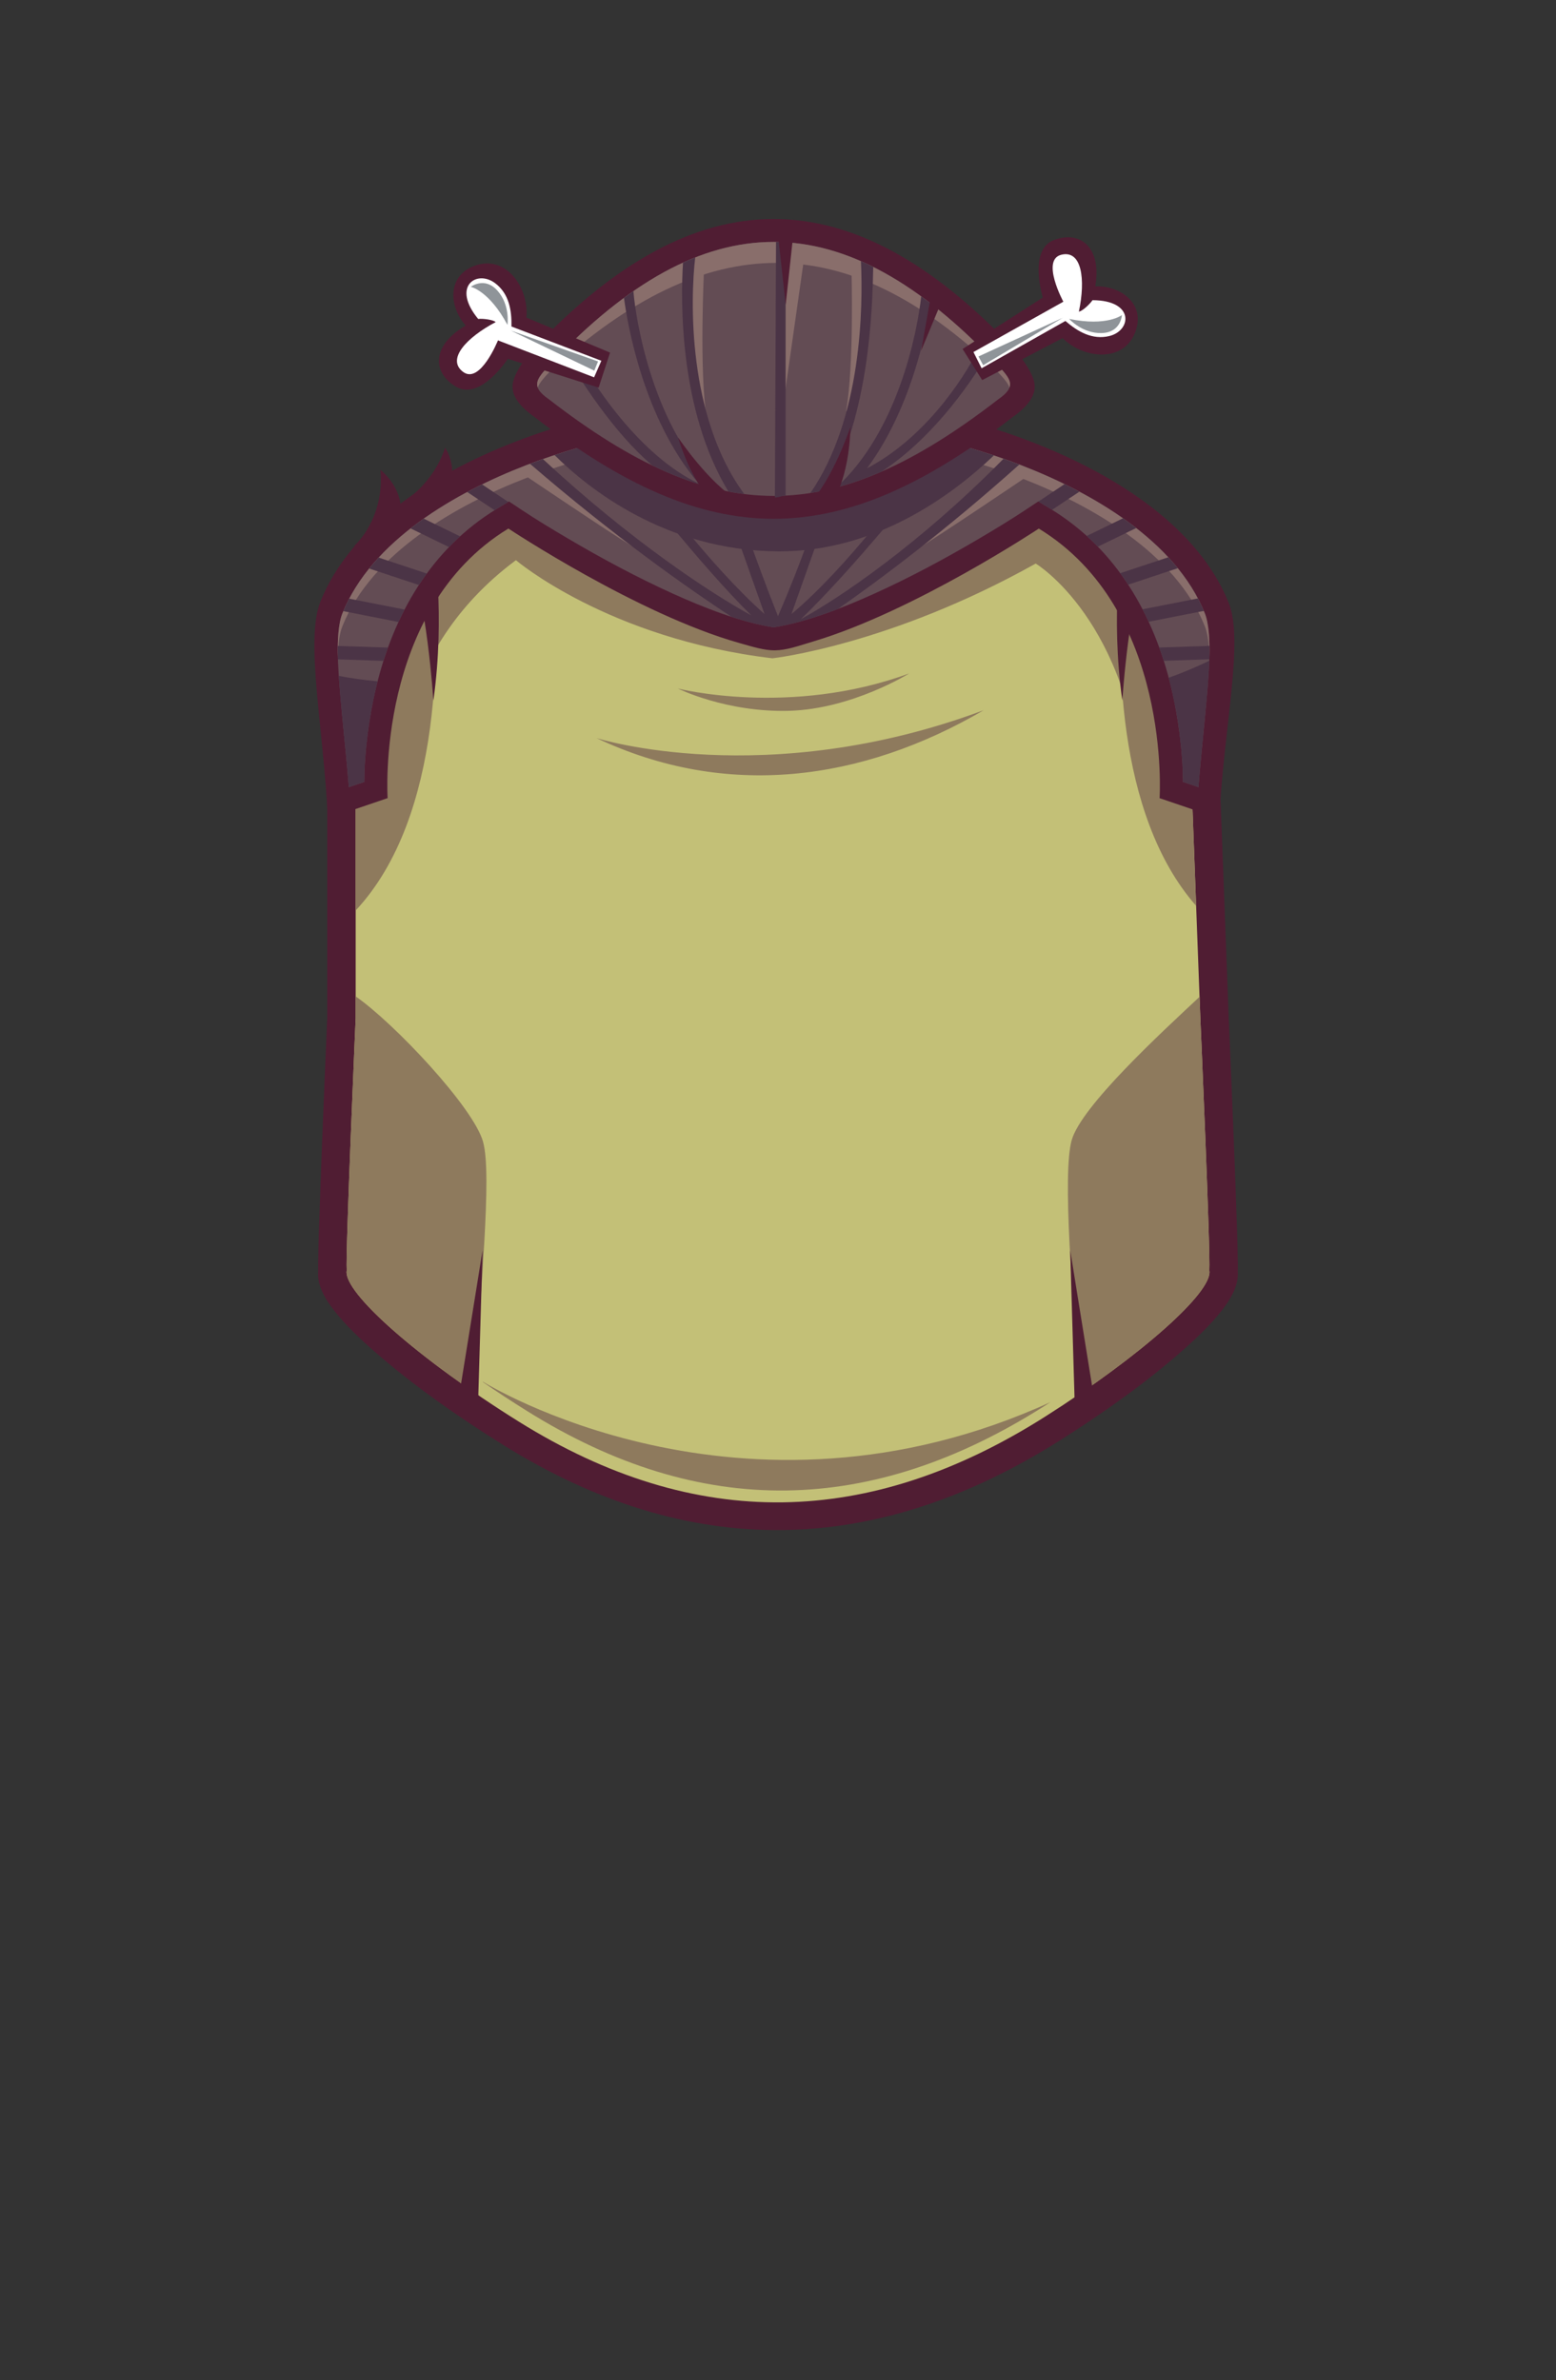 <?xml version="1.0" encoding="UTF-8"?>
<!DOCTYPE svg PUBLIC "-//W3C//DTD SVG 1.1//EN" "http://www.w3.org/Graphics/SVG/1.1/DTD/svg11.dtd">
<!-- Creator: CorelDRAW 2020 (64-Bit) -->
<svg xmlns="http://www.w3.org/2000/svg" xml:space="preserve" width="129.436mm" height="197.988mm" version="1.1" style="shape-rendering:geometricPrecision; text-rendering:geometricPrecision; image-rendering:optimizeQuality; fill-rule:evenodd; clip-rule:evenodd"
viewBox="0 0 463.52 709.01"
 xmlns:xlink="http://www.w3.org/1999/xlink"
 xmlns:xodm="http://www.corel.com/coreldraw/odm/2003">
 <rect x="0" y="0" width="463.52" height="709.01" fill="#333333" stroke="none"/>
 <defs>
  <style type="text/css">
   <![CDATA[
    .fil0 {fill:none}
    .fil5 {fill:#4B3446}
    .fil1 {fill:#501D33}
    .fil4 {fill:#634C54}
    .fil6 {fill:#896E6B}
    .fil3 {fill:#8E7A5D}
    .fil8 {fill:#8F9499}
    .fil2 {fill:#C3C077}
    .fil7 {fill:white}
   ]]>
  </style>
 </defs>
 <g id="Слой_x0020_1">
  <g id="_2810249624624">
   <rect id="_123937376" class="fil0" y="0" width="463.52" height="709.01"/>
   <path id="_269469392" class="fil1" d="M94.79 378.75c-0.06,-1.45 -0,-2.99 0.02,-4.41 0.05,-2.93 0.14,-5.87 0.23,-8.8 0.26,-8.17 0.57,-16.34 0.88,-24.51 0.49,-12.61 1.01,-25.22 1.56,-37.83l0 -85.23c0,-61.54 55.14,-85.99 110.45,-96.18 17.24,-3.18 30.4,-3.18 47.65,0 56.3,10.38 104.99,35.84 107.25,96.3l3.19 84.99c0.55,12.65 1.07,25.31 1.57,37.96 0.32,8.17 0.63,16.34 0.88,24.51 0.09,2.93 0.18,5.87 0.23,8.8 0.03,1.43 0.08,2.96 0.02,4.41 0.31,4.22 -2.13,8.24 -4.69,11.54 -3.21,4.13 -7.26,8 -11.2,11.51 -11.16,9.93 -24.07,19.03 -36.78,27.09 -55.16,34.98 -110.52,36.25 -166.23,1.5 -13.27,-8.28 -26.73,-17.67 -38.4,-27.91 -4.12,-3.62 -8.36,-7.62 -11.73,-11.89 -2.65,-3.35 -5.24,-7.49 -4.92,-11.83l0 0z"/>
   <path id="_269469320" class="fil2" d="M103.28 378.47c-0.38,-5.26 2.67,-75.2 2.67,-75.2l0 -84.93c0,-57.78 53.51,-79.23 103.59,-88.46 16.51,-3.04 27.93,-3.04 44.44,0 50.09,9.23 98.26,31.1 100.42,88.84l3.17 84.55c0,0 3.05,69.94 2.67,75.2 1.2,6.28 -20.47,25.51 -48.93,43.56 -52.22,33.12 -103.92,34.44 -156.78,1.46 -29.6,-18.46 -52.48,-38.57 -51.25,-45.02l0 0z"/>
   <path id="_269469248" class="fil3" d="M105.95 233.66l0 -15.32c0,-57.78 53.51,-79.23 103.59,-88.46 16.51,-3.04 27.93,-3.04 44.44,0 50.09,9.23 98.26,31.1 100.42,88.84l0.57 15.26c-7.87,2.01 -14.55,2.87 -14.55,2.87 -3.63,-52.06 -31.89,-68.97 -31.89,-68.97 -43.55,24.4 -78.43,28.23 -78.43,28.23 -48.99,-5.85 -76.41,-29.23 -76.41,-29.23 -36.69,27.22 -34.88,65.73 -34.88,65.73 -1.12,5.43 -6.93,4.17 -12.87,1.06l0 -0z"/>
   <g>
    <path id="_269469176" class="fil3" d="M334.61 167.36c11.58,12.83 18.98,29.52 19.8,51.35l1.92 51.15c-24.06,-27.4 -23.94,-75.92 -21.72,-102.5l0 -0z"/>
    <path id="_269469104" class="fil3" d="M105.94 271.24l0 -52.9c0,-23.48 8.84,-40.96 22.69,-54.06 2.49,26.16 3.62,78.77 -22.69,106.97z"/>
   </g>
   <path id="_269469008" class="fil3" d="M312.99 417.65c-0.69,0.44 -1.38,0.88 -2.07,1.33 -51.23,32.49 -101.94,33.79 -153.8,1.43 -4.61,-2.87 -9.05,-5.79 -13.25,-8.68l-0 -0.11c0,0 77,48.13 169.13,6.04z"/>
   <path id="_269468936" class="fil3" d="M103.28 378.47c-0.38,-5.26 2.67,-75.2 2.67,-75.2l0 -6.45c11.66,8.14 35.12,33.14 37.94,43.29 2.81,10.15 -1.03,44.19 -2.23,74.98 -23.08,-15.8 -39.42,-31.13 -38.38,-36.61zm254.06 -81.52l0.24 6.31c0,0 3.05,69.94 2.67,75.2 1.04,5.48 -15.3,20.8 -38.38,36.61 -2.41,-28.77 -5.43,-65.27 -2.63,-75.38 2.81,-10.11 26.7,-32.08 38.1,-42.74z"/>
   <path id="_269468864" class="fil3" d="M177.71 219.88c0,0 50.25,15.98 115.32,-8.31 -36.38,21.25 -76.74,26.55 -115.32,8.31z"/>
   <path id="_269468792" class="fil3" d="M201.93 205.11c0,0 33.4,8.54 68.9,-4.49 0,0 -16.97,10.59 -35.7,11.13 -18.74,0.54 -33.2,-6.64 -33.2,-6.64z"/>
   <polygon id="_269468720" class="fil1" points="320.21,420.41 318.8,372.42 325.86,416.17 "/>
   <polygon id="_269468648" class="fil1" points="142.35,420.41 143.76,372.42 136.71,416.17 "/>
   <path id="_269468576" class="fil1" d="M334.33 161.13c0,0 -3.63,21.77 0,47.58 0,0 2.02,-31.86 7.86,-44.15l-4.03 -3.23 -3.83 -0.2z"/>
   <path id="_269468504" class="fil1" d="M129.1 161.13c0,0 3.63,21.77 0,47.58 0,0 -2.02,-31.86 -7.86,-44.15l4.03 -3.23 3.83 -0.2z"/>
   <path id="_269462216" class="fil1" d="M120.76 149.07c0,0 8.34,-5.09 11.84,-15.71 0,0 4.54,6.69 0.34,13.2 -4.2,6.51 -11.82,3.4 -12.18,2.52z"/>
   <path id="_269462144" class="fil1" d="M97.68 243.81l17.79 -6.05c0,0 -3.72,-56.1 35.98,-80.31 0,0 38.47,25.56 68.78,34.1 4.13,1.16 7.42,2.21 10.55,2.19 3.55,-0.03 6.92,-1.28 11.62,-2.69 30.03,-8.99 67.05,-33.59 67.05,-33.59 39.71,24.22 35.98,80.31 35.98,80.31l17.79 6.05c1.31,-27.01 7.41,-52.75 2.8,-64.24 -17.62,-43.93 -95.67,-63.81 -131.44,-60.87l-9.23 -0.07c-36.17,-2.52 -112.41,16.99 -129.88,60.53 -4.61,11.49 0.89,37.63 2.2,64.65l-0 0z"/>
   <path id="_269462072" class="fil4" d="M103.9 234.51l4.62 -1.57c0.02,-9.18 1.47,-19.53 3.43,-27.82 5.17,-21.85 16.38,-41.54 35.96,-53.48l3.7 -2.26 3.61 2.4c4.5,2.99 9.21,5.84 13.86,8.58 10.13,5.97 20.6,11.61 31.31,16.46 9.17,4.15 20.01,8.46 30.06,10.07 10.05,-1.61 20.89,-5.92 30.06,-10.07 10.72,-4.85 21.19,-10.49 31.33,-16.47 4.65,-2.74 9.35,-5.59 13.85,-8.58l3.61 -2.4 3.7 2.26c19.58,11.94 30.79,31.63 35.96,53.48 1.96,8.29 3.4,18.64 3.43,27.82l4.62 1.57c0.75,-9.65 1.86,-19.23 2.66,-28.89 0.48,-5.84 1.44,-17.44 -0.76,-22.91 -8.73,-21.75 -33.9,-36.08 -54.68,-44.11 -19.76,-7.63 -47.77,-14.06 -69.08,-12.31l-0.3 0.03 -9.74 -0.07 -0.21 -0.01c-21.22,-1.48 -48.52,4.77 -68.21,12.37 -20.79,8.03 -45.96,22.35 -54.68,44.11 -2.2,5.47 -1.24,17.07 -0.76,22.91 0.79,9.66 1.9,19.25 2.66,28.89z"/>
   <path id="_269462000" class="fil5" d="M100.92 201.35c3.71,0.71 7.57,1.26 11.56,1.6 -0.18,0.72 -0.36,1.44 -0.53,2.16 -1.96,8.29 -3.4,18.64 -3.43,27.82l-4.62 1.57c-0.75,-9.65 -1.86,-19.23 -2.66,-28.89 -0.1,-1.21 -0.22,-2.67 -0.33,-4.27z"/>
   <path id="_269461928" class="fil5" d="M348.15 201.91c0.28,1.06 0.55,2.13 0.81,3.2 1.96,8.29 3.4,18.64 3.43,27.82l4.62 1.57c0.75,-9.65 1.86,-19.23 2.66,-28.89 0.19,-2.28 0.45,-5.44 0.56,-8.77 -3.72,1.8 -7.75,3.52 -12.07,5.06z"/>
   <path id="_269461856" class="fil6" d="M305.69 142.11c0,0 -25.76,17.41 -32.6,21.53l26.36 -24.96 6.24 3.42z"/>
   <path id="_269461784" class="fil6" d="M155.93 141.32c0,0 25.76,17.41 32.6,21.53l-26.36 -24.96 -6.24 3.42z"/>
   <path id="_269461712" class="fil6" d="M360.26 195.53c0.11,-4.8 -0.13,-9.77 -1.36,-12.82 -8.73,-21.75 -33.9,-36.08 -54.68,-44.11 -19.76,-7.63 -47.77,-14.06 -69.08,-12.31l-0.3 0.03 -9.74 -0.07 -0.21 -0.01c-21.22,-1.48 -48.52,4.77 -68.21,12.37 -20.79,8.03 -45.96,22.35 -54.68,44.11 -1.23,3.05 -1.47,8.02 -1.36,12.82 0.09,-3.48 0.46,-6.75 1.36,-8.99 8.73,-21.75 33.9,-36.08 54.68,-44.11 19.68,-7.6 46.98,-13.85 68.21,-12.37l0.21 0.01 9.74 0.07 0.3 -0.03c21.31,-1.75 49.31,4.68 69.08,12.31 20.79,8.03 45.96,22.35 54.68,44.11 0.9,2.24 1.27,5.51 1.36,8.99z"/>
   <path id="_269461640" class="fil5" d="M296.05 135.67c-18.83,-6.25 -42.39,-10.91 -60.9,-9.39l-0.3 0.03 -9.74 -0.07 -0.21 -0.01c-18.31,-1.27 -41.14,3.2 -59.7,9.34 9.93,9.88 33.11,28.54 66.74,28.68 28.57,0.13 51.17,-16.25 64.12,-28.57z"/>
   <path id="_269459768" class="fil5" d="M137.05 159.77c-3.61,-1.76 -7.22,-3.51 -10.83,-5.27 -1.33,0.94 -2.64,1.91 -3.91,2.91 3.81,1.86 7.63,3.71 11.44,5.57 1.06,-1.1 2.16,-2.17 3.3,-3.2zm-27.91 62.11c0.11,-1.07 0.23,-2.14 0.37,-3.21l-7.07 -0.12 0.31 3.22c2.13,0.04 4.26,0.07 6.39,0.11zm1.78 -11.99c0.21,-1.09 0.44,-2.16 0.67,-3.21l-10.27 -0.14c0.09,1.07 0.18,2.15 0.28,3.22 3.11,0.04 6.21,0.09 9.32,0.13zm3.31 -13.03c0.42,-1.33 0.87,-2.64 1.34,-3.94l-14.94 -0.49c-0.02,1.32 -0,2.67 0.04,3.99 4.52,0.15 9.04,0.3 13.56,0.45zm4.47 -11.57c0.58,-1.25 1.18,-2.49 1.81,-3.71l-16.49 -3.24c-0.64,1.21 -1.22,2.45 -1.75,3.72 5.48,1.08 10.95,2.15 16.43,3.23zm6.08 -11.02c0.76,-1.16 1.54,-2.3 2.36,-3.42 -4.78,-1.58 -9.56,-3.17 -14.34,-4.75 -0.98,1.06 -1.92,2.15 -2.82,3.26 4.94,1.64 9.87,3.27 14.81,4.91zm22.55 -22.27c0.19,-0.12 0.39,-0.24 0.58,-0.36 1.16,-0.71 2.32,-1.42 3.49,-2.13 -2.6,-1.73 -5.2,-3.47 -7.8,-5.2 -1.47,0.72 -2.95,1.47 -4.41,2.26 2.72,1.81 5.43,3.62 8.15,5.43zm70.61 31.77c4.19,1.36 8.42,2.46 12.51,3.12 6.27,-1 12.85,-3.06 19.15,-5.47 12.52,-8.75 31.98,-23.28 54.04,-43.03 -1.52,-0.58 -3.09,-1.16 -4.71,-1.72 -25.08,25.45 -48.83,41.48 -60.33,47.76 15.44,-14.88 35.96,-40.36 45.38,-52.34 -1.49,-0.39 -2.98,-0.78 -4.5,-1.14 -8.31,13.13 -27.39,38.31 -43.71,51.98 5.53,-15.63 11.06,-31.27 16.59,-46.9 -1.12,-0.4 -2.25,-0.79 -3.37,-1.19 -4.62,16.72 -10.4,32.95 -17.23,48.73 -6.46,-16.24 -12.03,-32.49 -17.23,-48.73 -1.12,0.4 -2.25,0.79 -3.37,1.19 5.53,15.63 11.06,31.27 16.59,46.9 -16.09,-14.21 -35.44,-39.84 -44.11,-52.51 -1.24,0.29 -2.48,0.58 -3.71,0.89 8.79,11.54 28.45,36.75 43.88,52.02 -11.77,-6.43 -35.41,-21.85 -62.08,-46.57 -1.31,0.46 -2.59,0.93 -3.85,1.4 25.47,21.97 47.52,37.38 60.07,45.62zm91.39 -34.37c1.22,0.75 2.45,1.49 3.67,2.24 0.13,0.08 0.27,0.17 0.4,0.25 2.71,-1.81 5.42,-3.61 8.14,-5.42 -1.47,-0.78 -2.95,-1.53 -4.42,-2.25 -2.59,1.73 -5.19,3.46 -7.78,5.19zm14.4 10.26c1.14,1.03 2.24,2.1 3.31,3.2 3.81,-1.85 7.61,-3.7 11.42,-5.56 -1.28,-1 -2.59,-1.96 -3.92,-2.9 -3.6,1.75 -7.21,3.51 -10.81,5.26zm9.97 11.1c0.82,1.12 1.61,2.26 2.37,3.41 4.93,-1.63 9.86,-3.27 14.79,-4.9 -0.9,-1.11 -1.85,-2.2 -2.83,-3.26 -4.78,1.58 -9.55,3.16 -14.33,4.75zm6.66 10.76c0.63,1.22 1.24,2.45 1.82,3.7 5.48,-1.08 10.96,-2.15 16.44,-3.23 -0.53,-1.26 -1.12,-2.5 -1.76,-3.72 -5.5,1.08 -11,2.16 -16.49,3.24zm4.97 11.39c0.47,1.3 0.92,2.62 1.34,3.94 4.52,-0.15 9.05,-0.3 13.57,-0.45 0.04,-1.32 0.06,-2.67 0.04,-3.99 -4.98,0.16 -9.96,0.33 -14.95,0.49zm3.98 13.77c0.23,1.04 0.45,2.11 0.67,3.21 3.11,-0.04 6.21,-0.09 9.32,-0.13 0.1,-1.07 0.19,-2.15 0.28,-3.22 -3.42,0.05 -6.85,0.09 -10.27,0.14zm2.08 11.99c0.14,1.07 0.26,2.14 0.37,3.21 2.13,-0.04 4.26,-0.07 6.39,-0.11 0.1,-1.07 0.21,-2.15 0.31,-3.22 -2.36,0.04 -4.71,0.08 -7.07,0.12z"/>
   <path id="_269461112" class="fil1" d="M159.46 124.41c51.95,40.18 90.04,40.18 141.99,0 5.72,-4.01 7.48,-7.54 6.56,-10.91 -1.26,-4.58 -6.31,-9.9 -6.31,-9.9 -48.37,-51.15 -94.1,-51.15 -142.48,0 0,0 -5.06,5.33 -6.31,9.9 -0.92,3.37 0.83,6.9 6.56,10.91l0 0z"/>
   <path id="_269461040" class="fil4" d="M296.75 108.28c-45.66,-48.28 -86.92,-48.29 -132.6,0 -4.27,4.53 -6.3,6.7 -0.79,10.56l0.13 0.09 0.13 0.1c49.47,38.27 84.19,38.27 133.66,0l0.13 -0.1 0.13 -0.09c5.52,-3.86 3.48,-6.02 -0.79,-10.56z"/>
   <path id="_269460968" class="fil6" d="M209.75 79.57c0,0 -1.58,31.44 0.84,45.35l-1.85 -4.82c0,0 -3.83,-20.97 -3.43,-38.31l2.02 -5.24 2.42 3.02z"/>
   <path id="_269460896" class="fil6" d="M253.66 80.78c0,0 0.81,27.82 -1.61,41.73l2.62 -1.21c0,0 3.83,-20.97 3.43,-38.31l-2.02 -5.24 -2.42 3.02z"/>
   <polygon id="_269460824" class="fil6" points="239.59,76.54 233.14,121.91 232.33,74.53 "/>
   <path id="_269460752" class="fil6" d="M296.75 108.28c-45.66,-48.28 -86.92,-48.29 -132.6,0 -2.88,3.05 -4.74,5.03 -3.96,7.18 0.5,-1.48 1.99,-3.07 3.96,-5.16 46.75,-42.65 88.01,-42.64 132.6,-0 1.97,2.09 3.47,3.68 3.96,5.16 0.78,-2.15 -1.08,-4.12 -3.96,-7.18z"/>
   <path id="_269459840" class="fil1" d="M105.54 162.62c0,0 9.08,-7.92 7.79,-22.63 0,0 8,6.03 5.67,15.34 -2.33,9.31 -12.69,8.18 -13.46,7.29z"/>
   <path id="_269459240" class="fil5" d="M203.46 78.24c-0.69,11.22 -1.21,43.92 13.53,68.18 1.58,0.3 3.15,0.55 4.72,0.75 -17.01,-23.09 -16.06,-58.18 -14.61,-70.47 -1.21,0.48 -2.43,0.99 -3.64,1.54zm90.74 27.39c-0.43,-0.44 -0.86,-0.87 -1.29,-1.3l-0.01 -0.01 -0.04 -0.04 -0.86 -0.86 -0 -0 -0.04 -0.04 -0.07 -0.07c-5.68,11.17 -17.22,27.6 -33.61,36.19 12.86,-17.33 17.53,-40.03 18.95,-49.11 -0.94,-0.72 -1.87,-1.42 -2.81,-2.1 -1.2,10.91 -6.98,40.23 -25.27,56.92 2.26,-0.6 4.53,-1.3 6.81,-2.1 0.25,-0.09 0.5,-0.18 0.75,-0.27 0.46,-0.17 0.92,-0.34 1.38,-0.51l0.53 -0.2c0.53,-0.21 1.06,-0.42 1.59,-0.63l0.4 -0.16c0.55,-0.23 1.11,-0.46 1.67,-0.7l0.33 -0.14c14.86,-9.79 25.68,-25.05 31.58,-34.86zm-34.08 -26.11c-1.22,-0.61 -2.44,-1.18 -3.65,-1.71 0.63,13.61 0.34,46.71 -15.05,69.05 1.62,-0.25 3.24,-0.56 4.87,-0.92 12.73,-22.94 13.59,-53.58 13.84,-66.42zm-26.08 -7.34c-1.26,-0.08 -1.61,-0.06 -2.87,-0.05l-0.33 76.07c1.26,0 1.93,-0.5 3.19,-0.57l0 -75.45zm-45.35 14.55c-0.94,0.65 -1.87,1.32 -2.81,2.01 0.91,6.95 5.61,35.9 22.31,55.34 -17.74,-8.5 -31.75,-29.63 -38.14,-41.77 -0.77,0.75 -1.54,1.52 -2.32,2.3 5.24,8.67 14.76,23.93 26.59,34.06 6.74,3.26 13.3,5.64 19.76,7.14 -19.41,-17.49 -24.72,-50.47 -25.39,-59.08z"/>
   <g>
    <path id="_269458928" class="fil1" d="M286.76 103.96l23.89 -15.32c0,0 -4.44,-14.21 3.32,-17.14 7.76,-2.93 14.31,2.12 12.3,13.81 7.11,-0.31 14.92,4.81 12.06,13.23 -3.29,9.7 -15.56,8.42 -21.79,2.18l-23.95 12.51 -5.85 -9.27z"/>
    <path id="_269458856" class="fil7" d="M289.99 104.87l26.77 -14.99c0,0 -6.74,-12.48 -0.6,-13.99 6.14,-1.51 7.25,7.38 5.23,16.94 0.92,-0.08 3.14,-2.06 4.06,-3.41 12.63,0.06 11.62,9.1 4.99,10.69 -5.06,1.21 -9.38,-1.31 -13.07,-4.49l-24.96 14.09 -2.42 -4.83z"/>
    <path id="_269458784" class="fil8" d="M318.5 95.01c0,0 3.96,4.41 9.73,4.21 5.77,-0.2 5.97,-5.36 5.97,-5.36 0,0 -4.41,3.46 -15.69,1.15z"/>
    <polygon id="_269458712" class="fil8" points="316.6,94.66 292.88,108.8 291.48,106.19 "/>
   </g>
   <g>
    <path id="_269458616" class="fil1" d="M178.33 115.47l-27.05 -8.59c0,0 -8.1,12.5 -15.31,8.39 -7.21,-4.1 -7.51,-12.37 2.77,-18.29 -4.78,-5.27 -5.83,-14.55 2.47,-17.74 9.56,-3.67 16.42,6.59 15.6,15.37l24.92 10.43 -3.4 10.42z"/>
    <path id="_269458544" class="fil7" d="M176.98 112.41l-28.64 -11.01c0,0 -5.29,13.16 -10.37,9.4 -5.08,-3.76 1.05,-10.29 9.69,-14.85 -0.65,-0.66 -3.6,-1.1 -5.22,-0.94 -8.03,-9.75 -0.42,-14.75 5.03,-10.67 4.17,3.12 4.98,8.05 4.89,12.93l26.78 10.2 -2.17 4.94z"/>
    <path id="_269458472" class="fil8" d="M151.17 96.77c0,0 0.86,-5.87 -2.97,-10.17 -3.84,-4.31 -7.94,-1.16 -7.94,-1.16 0,0 5.48,1.18 10.91,11.34z"/>
    <polygon id="_269458400" class="fil8" points="152.12,98.46 178.15,107.67 177.04,110.42 "/>
   </g>
   <path class="fil1" d="M253.35 127.13c0,0 -5.33,15.99 -12.32,22.86l6.63 0.24c0,0 5.33,-7.34 5.68,-23.1z"/>
   <path class="fil1" d="M202.04 130.38c0,0 9.41,13.98 17.98,18.73l-6.33 2c0,0 -7.1,-5.65 -11.66,-20.73z"/>
   <polygon class="fil1" points="234.05,90.79 231.58,68.27 236.44,68.65 "/>
   <polygon class="fil1" points="274.38,104.52 277.13,89.17 280.26,90.37 "/>
  </g>
 </g>
</svg>
